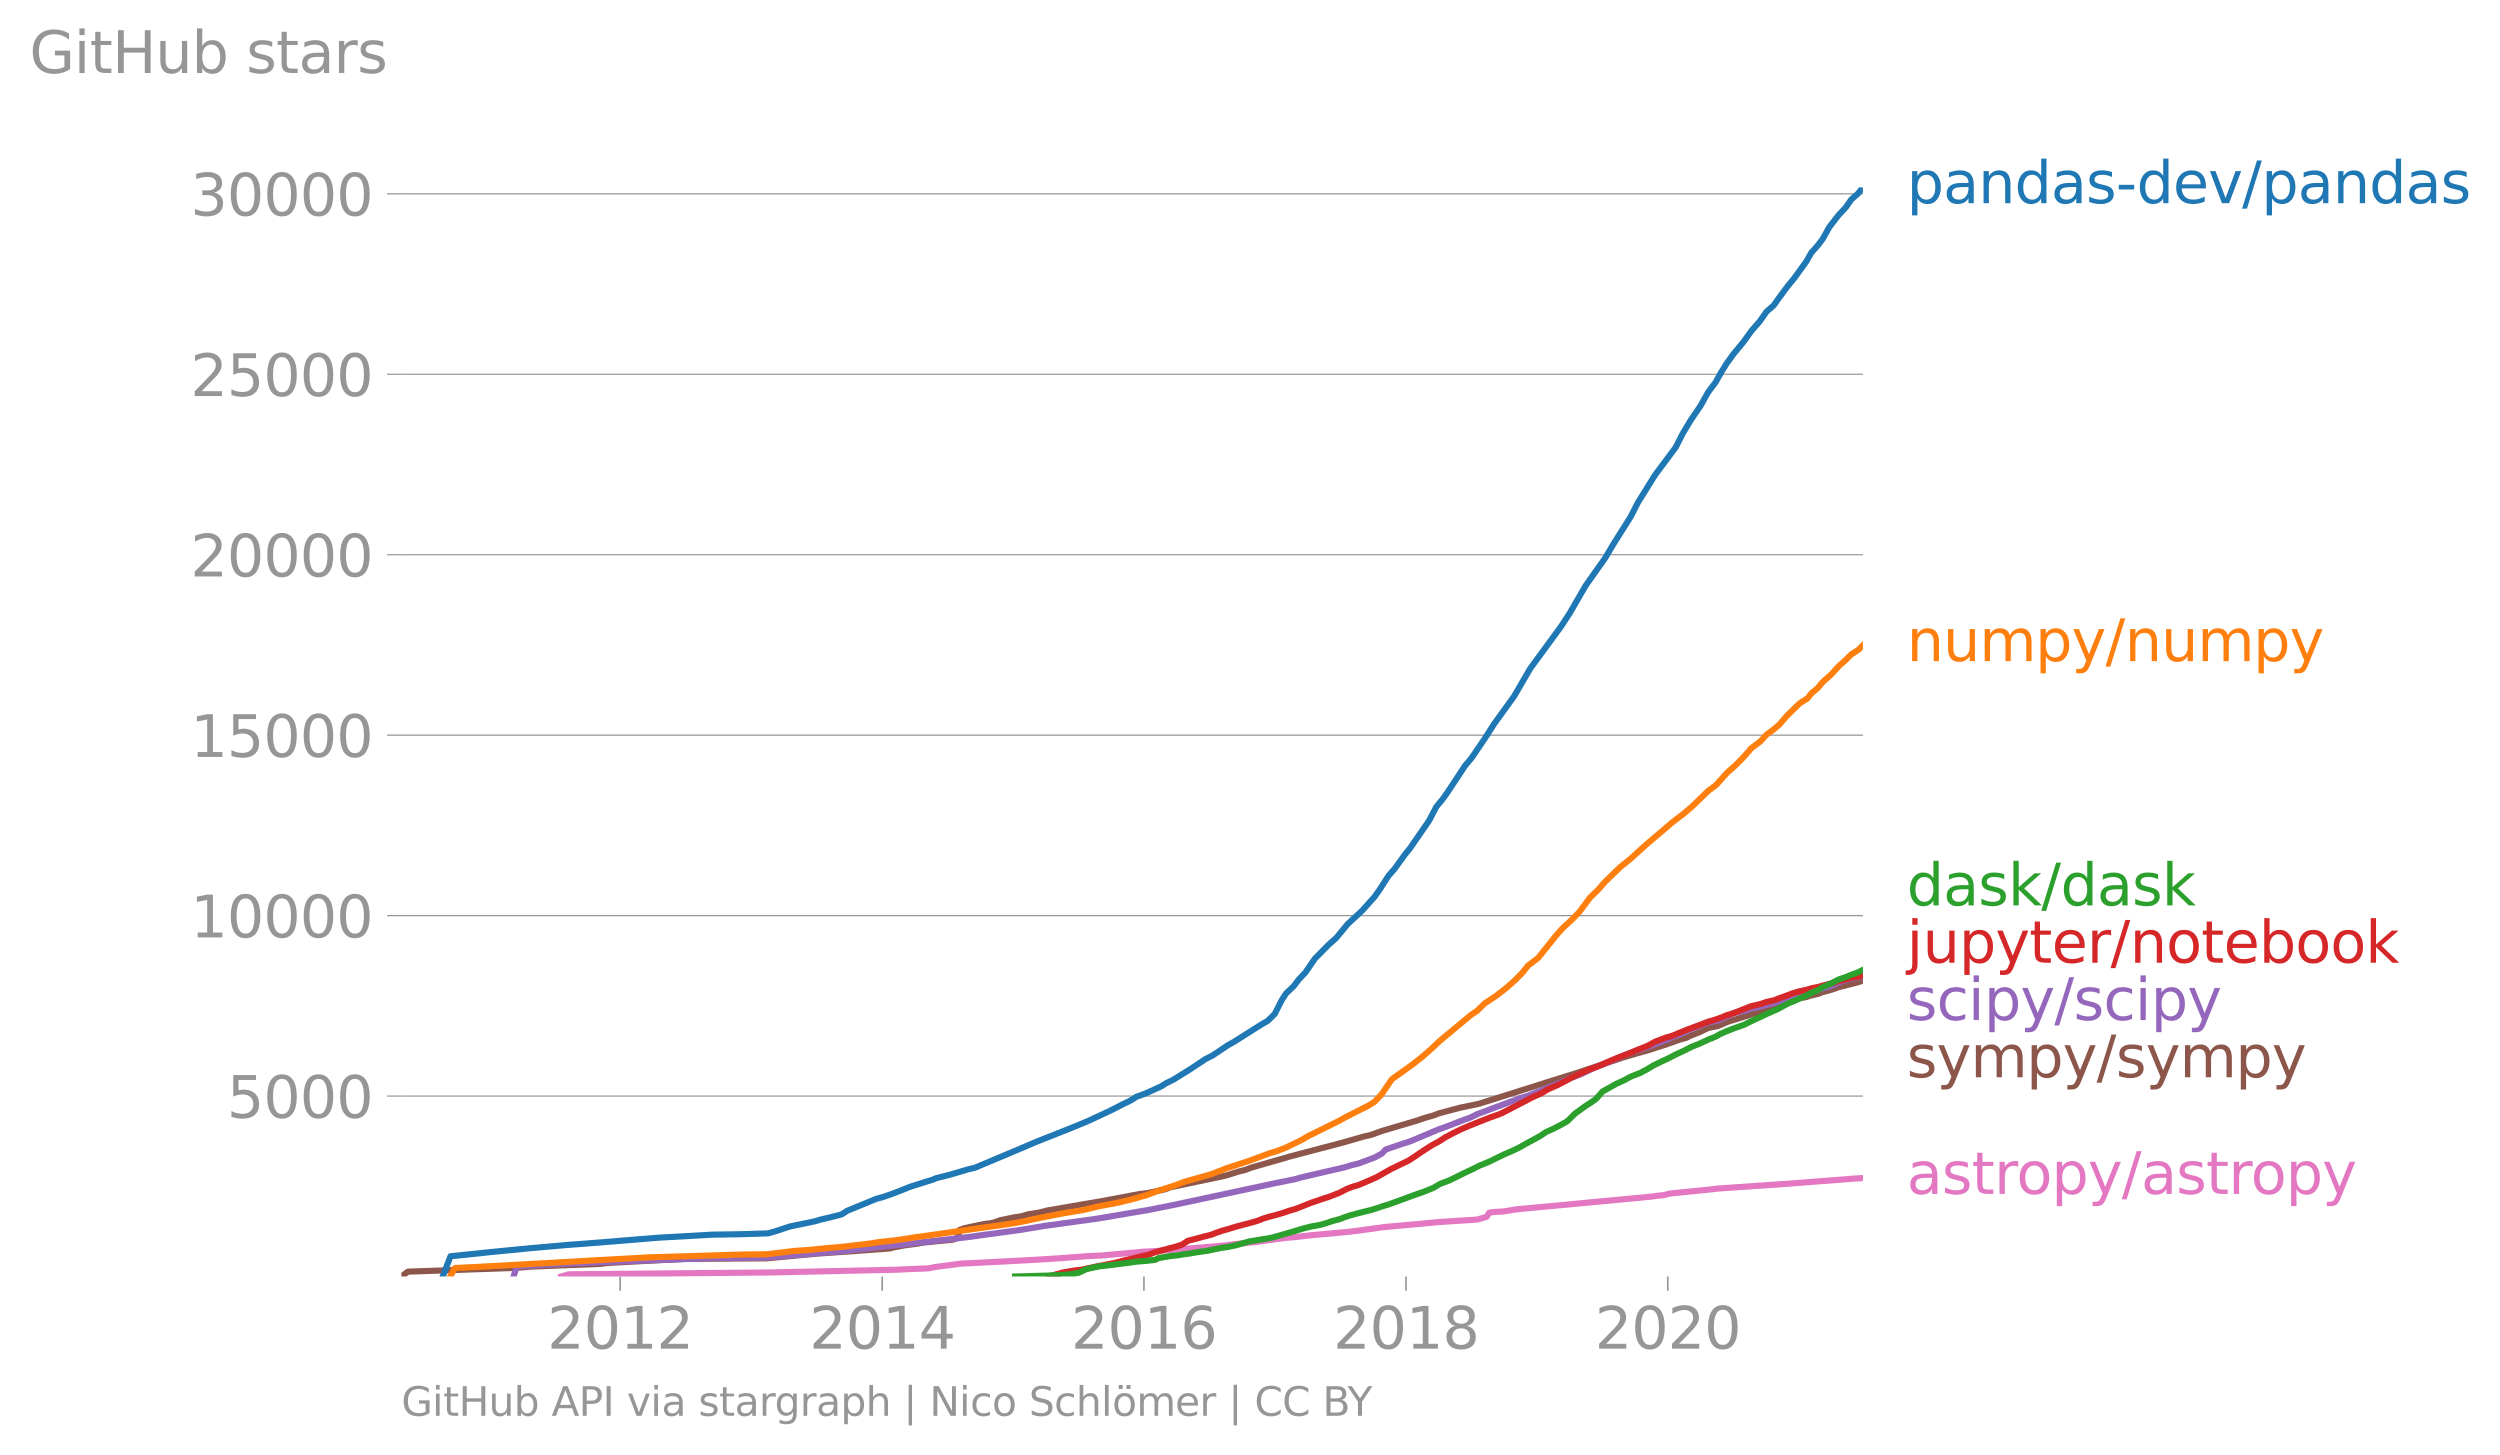 <svg height="473.919" viewBox="0 0 610.862 355.439" width="814.483" xmlns="http://www.w3.org/2000/svg" xmlns:xlink="http://www.w3.org/1999/xlink"><defs><style>*{stroke-linecap:butt;stroke-linejoin:round}</style></defs><g id="figure_1"><path d="M0 355.439h610.862V0H0z" style="fill:none" id="patch_1"/><g id="axes_1"><path d="M98.073 311.903h357.12V45.79H98.073z" style="fill:none" id="patch_2"/><path clip-path="url(#p4bbda2bdf3)" d="m137.163 311.903 1.743-.53 2.268-.026 47.384-.432 8.888-.203 21.493-.458 3.514-.168 4.392-.167 1.618-.327 6.307-.828 8.028-.406 8.119-.423 8.092-.494 6.634-.503 3.621-.167 9.918-.909 4.33-.247 6.432-.493 9.707-.83.935-.167 6.247-.661 7.272-.988 1.968-.167 4.443-.503 9.135-.83 2.71-.334 5.892-.82 9.215-.83 4.393-.414 6.487-.414 2.58-.168 2.318-.661.609-.997.859-.167 2.743-.168 2.936-.493 33.297-3.14 1.029-.167 1.782-.168 1.214-.326 1.112-.168 8.513-.837 2.487-.291 18.185-1.253 7.319-.582 5.712-.423 1.165-.123 2.789-.168h0" style="fill:none;stroke:#e377c2;stroke-linecap:square;stroke-width:1.5" id="line2d_1"/><g id="matplotlib.axis_1"><g id="xtick_1"><g id="line2d_2"><defs><path d="M0 0v3.5" id="m2895d38c2d" style="stroke:#969696;stroke-width:.4"/></defs><use style="fill:#969696;stroke:#969696;stroke-width:.4" x="151.525" xlink:href="#m2895d38c2d" y="311.903"/></g><g style="fill:#969696" transform="matrix(.14 0 0 -.14 133.71 329.54)" id="text_1"><defs><path d="M1228 531h2203V0H469v531q359 372 979 998 621 627 780 809 303 340 423 576 121 236 121 464 0 372-261 606-261 235-680 235-297 0-627-103-329-103-704-313v638q381 153 712 231 332 78 607 78 725 0 1156-363 431-362 431-968 0-288-108-546-107-257-392-607-78-91-497-524-418-433-1181-1211z" id="DejaVuSans-32" transform="scale(.016)"/><path d="M2034 4250q-487 0-733-480-245-479-245-1442 0-959 245-1439 246-480 733-480 491 0 736 480 246 480 246 1439 0 963-246 1442-245 480-736 480zm0 500q785 0 1199-621 414-620 414-1801 0-1178-414-1799Q2819-91 2034-91q-784 0-1198 620-414 621-414 1799 0 1181 414 1801 414 621 1198 621z" id="DejaVuSans-30" transform="scale(.016)"/><path d="M794 531h1031v3560L703 3866v575l1116 225h631V531h1031V0H794v531z" id="DejaVuSans-31" transform="scale(.016)"/></defs><use xlink:href="#DejaVuSans-32"/><use x="63.623" xlink:href="#DejaVuSans-30"/><use x="127.246" xlink:href="#DejaVuSans-31"/><use x="190.869" xlink:href="#DejaVuSans-32"/></g></g><g id="xtick_2"><use style="fill:#969696;stroke:#969696;stroke-width:.4" x="215.564" xlink:href="#m2895d38c2d" y="311.903" id="line2d_3"/><g style="fill:#969696" transform="matrix(.14 0 0 -.14 197.749 329.54)" id="text_2"><defs><path d="M2419 4116 825 1625h1594v2491zm-166 550h794V1625h666v-525h-666V0h-628v1100H313v609l1940 2957z" id="DejaVuSans-34" transform="scale(.016)"/></defs><use xlink:href="#DejaVuSans-32"/><use x="63.623" xlink:href="#DejaVuSans-30"/><use x="127.246" xlink:href="#DejaVuSans-31"/><use x="190.869" xlink:href="#DejaVuSans-34"/></g></g><g id="xtick_3"><use style="fill:#969696;stroke:#969696;stroke-width:.4" x="279.516" xlink:href="#m2895d38c2d" y="311.903" id="line2d_4"/><g style="fill:#969696" transform="matrix(.14 0 0 -.14 261.7 329.54)" id="text_3"><defs><path d="M2113 2584q-425 0-674-291-248-290-248-796 0-503 248-796 249-292 674-292t673 292q248 293 248 796 0 506-248 796-248 291-673 291zm1253 1979v-575q-238 112-480 171-242 60-480 60-625 0-955-422-329-422-376-1275 184 272 462 417 279 145 613 145 703 0 1111-427 408-426 408-1160 0-719-425-1154Q2819-91 2113-91q-810 0-1238 620-428 621-428 1799 0 1106 525 1764t1409 658q238 0 480-47t505-140z" id="DejaVuSans-36" transform="scale(.016)"/></defs><use xlink:href="#DejaVuSans-32"/><use x="63.623" xlink:href="#DejaVuSans-30"/><use x="127.246" xlink:href="#DejaVuSans-31"/><use x="190.869" xlink:href="#DejaVuSans-36"/></g></g><g id="xtick_4"><use style="fill:#969696;stroke:#969696;stroke-width:.4" x="343.555" xlink:href="#m2895d38c2d" y="311.903" id="line2d_5"/><g style="fill:#969696" transform="matrix(.14 0 0 -.14 325.74 329.54)" id="text_4"><defs><path d="M2034 2216q-450 0-708-241-257-241-257-662 0-422 257-663 258-241 708-241t709 242q260 243 260 662 0 421-258 662-257 241-711 241zm-631 268q-406 100-633 378-226 279-226 679 0 559 398 884 399 325 1092 325 697 0 1094-325t397-884q0-400-227-679-226-278-629-378 456-106 710-416 255-309 255-755 0-679-414-1042Q2806-91 2034-91q-771 0-1186 362-414 363-414 1042 0 446 256 755 257 310 713 416zm-231 997q0-362 226-565 227-203 636-203 407 0 636 203 230 203 230 565 0 363-230 566-229 203-636 203-409 0-636-203-226-203-226-566z" id="DejaVuSans-38" transform="scale(.016)"/></defs><use xlink:href="#DejaVuSans-32"/><use x="63.623" xlink:href="#DejaVuSans-30"/><use x="127.246" xlink:href="#DejaVuSans-31"/><use x="190.869" xlink:href="#DejaVuSans-38"/></g></g><g id="xtick_5"><use style="fill:#969696;stroke:#969696;stroke-width:.4" x="407.507" xlink:href="#m2895d38c2d" y="311.903" id="line2d_6"/><g style="fill:#969696" transform="matrix(.14 0 0 -.14 389.692 329.54)" id="text_5"><use xlink:href="#DejaVuSans-32"/><use x="63.623" xlink:href="#DejaVuSans-30"/><use x="127.246" xlink:href="#DejaVuSans-32"/><use x="190.869" xlink:href="#DejaVuSans-30"/></g></g></g><g id="matplotlib.axis_2"><g id="ytick_1"><path clip-path="url(#p4bbda2bdf3)" d="M98.073 267.82h357.12" style="fill:none;stroke:#969696;stroke-linecap:square;stroke-width:.3" id="line2d_7"/><g id="line2d_8"><defs><path d="M0 0h-3.5" id="mbc2d1c322f" style="stroke:#969696;stroke-width:.3"/></defs><use style="fill:#969696;stroke:#969696;stroke-width:.3" x="98.073" xlink:href="#mbc2d1c322f" y="267.82"/></g><g style="fill:#969696" transform="matrix(.14 0 0 -.14 55.443 273.139)" id="text_6"><defs><path d="M691 4666h2478v-532H1269V2991q137 47 274 70 138 23 276 23 781 0 1237-428 457-428 457-1159 0-753-469-1171Q2575-91 1722-91q-294 0-599 50Q819 9 494 109v635q281-153 581-228t634-75q541 0 856 284 316 284 316 772 0 487-316 771-315 285-856 285-253 0-505-56-251-56-513-175v2344z" id="DejaVuSans-35" transform="scale(.016)"/></defs><use xlink:href="#DejaVuSans-35"/><use x="63.623" xlink:href="#DejaVuSans-30"/><use x="127.246" xlink:href="#DejaVuSans-30"/><use x="190.869" xlink:href="#DejaVuSans-30"/></g></g><g id="ytick_2"><path clip-path="url(#p4bbda2bdf3)" d="M98.073 223.728h357.12" style="fill:none;stroke:#969696;stroke-linecap:square;stroke-width:.3" id="line2d_9"/><use style="fill:#969696;stroke:#969696;stroke-width:.3" x="98.073" xlink:href="#mbc2d1c322f" y="223.728" id="line2d_10"/><g style="fill:#969696" transform="matrix(.14 0 0 -.14 46.536 229.047)" id="text_7"><use xlink:href="#DejaVuSans-31"/><use x="63.623" xlink:href="#DejaVuSans-30"/><use x="127.246" xlink:href="#DejaVuSans-30"/><use x="190.869" xlink:href="#DejaVuSans-30"/><use x="254.492" xlink:href="#DejaVuSans-30"/></g></g><g id="ytick_3"><path clip-path="url(#p4bbda2bdf3)" d="M98.073 179.636h357.12" style="fill:none;stroke:#969696;stroke-linecap:square;stroke-width:.3" id="line2d_11"/><use style="fill:#969696;stroke:#969696;stroke-width:.3" x="98.073" xlink:href="#mbc2d1c322f" y="179.636" id="line2d_12"/><g style="fill:#969696" transform="matrix(.14 0 0 -.14 46.536 184.955)" id="text_8"><use xlink:href="#DejaVuSans-31"/><use x="63.623" xlink:href="#DejaVuSans-35"/><use x="127.246" xlink:href="#DejaVuSans-30"/><use x="190.869" xlink:href="#DejaVuSans-30"/><use x="254.492" xlink:href="#DejaVuSans-30"/></g></g><g id="ytick_4"><path clip-path="url(#p4bbda2bdf3)" d="M98.073 135.544h357.12" style="fill:none;stroke:#969696;stroke-linecap:square;stroke-width:.3" id="line2d_13"/><use style="fill:#969696;stroke:#969696;stroke-width:.3" x="98.073" xlink:href="#mbc2d1c322f" y="135.544" id="line2d_14"/><g style="fill:#969696" transform="matrix(.14 0 0 -.14 46.536 140.863)" id="text_9"><use xlink:href="#DejaVuSans-32"/><use x="63.623" xlink:href="#DejaVuSans-30"/><use x="127.246" xlink:href="#DejaVuSans-30"/><use x="190.869" xlink:href="#DejaVuSans-30"/><use x="254.492" xlink:href="#DejaVuSans-30"/></g></g><g id="ytick_5"><path clip-path="url(#p4bbda2bdf3)" d="M98.073 91.452h357.12" style="fill:none;stroke:#969696;stroke-linecap:square;stroke-width:.3" id="line2d_15"/><use style="fill:#969696;stroke:#969696;stroke-width:.3" x="98.073" xlink:href="#mbc2d1c322f" y="91.452" id="line2d_16"/><g style="fill:#969696" transform="matrix(.14 0 0 -.14 46.536 96.771)" id="text_10"><use xlink:href="#DejaVuSans-32"/><use x="63.623" xlink:href="#DejaVuSans-35"/><use x="127.246" xlink:href="#DejaVuSans-30"/><use x="190.869" xlink:href="#DejaVuSans-30"/><use x="254.492" xlink:href="#DejaVuSans-30"/></g></g><g id="ytick_6"><path clip-path="url(#p4bbda2bdf3)" d="M98.073 47.36h357.12" style="fill:none;stroke:#969696;stroke-linecap:square;stroke-width:.3" id="line2d_17"/><use style="fill:#969696;stroke:#969696;stroke-width:.3" x="98.073" xlink:href="#mbc2d1c322f" y="47.361" id="line2d_18"/><g style="fill:#969696" transform="matrix(.14 0 0 -.14 46.536 52.68)" id="text_11"><defs><path d="M2597 2516q453-97 707-404 255-306 255-756 0-690-475-1069Q2609-91 1734-91q-293 0-604 58T488 141v609q262-153 574-231 313-78 654-78 593 0 904 234t311 681q0 413-289 645-289 233-804 233h-544v519h569q465 0 712 186t247 536q0 359-255 551-254 193-729 193-260 0-557-57-297-56-653-174v562q360 100 674 150t592 50q719 0 1137-327 419-326 419-882 0-388-222-655t-631-370z" id="DejaVuSans-33" transform="scale(.016)"/></defs><use xlink:href="#DejaVuSans-33"/><use x="63.623" xlink:href="#DejaVuSans-30"/><use x="127.246" xlink:href="#DejaVuSans-30"/><use x="190.869" xlink:href="#DejaVuSans-30"/><use x="254.492" xlink:href="#DejaVuSans-30"/></g></g><g style="fill:#969696" transform="matrix(.14 0 0 -.14 7.2 17.838)" id="text_12"><defs><path d="M3809 666v1253H2778v519h1656V434q-365-259-806-392-440-133-940-133-1094 0-1712 639-617 640-617 1780 0 1144 617 1783 618 639 1712 639 456 0 867-113 411-112 758-331v-672q-350 297-744 447t-828 150q-857 0-1287-478-429-478-429-1425 0-944 429-1422 430-478 1287-478 334 0 596 58 263 58 472 180z" id="DejaVuSans-47" transform="scale(.016)"/><path d="M603 3500h575V0H603v3500zm0 1363h575v-729H603v729z" id="DejaVuSans-69" transform="scale(.016)"/><path d="M1172 4494v-994h1184v-447H1172V1153q0-428 117-550t477-122h590V0h-590q-666 0-919 248-253 249-253 905v1900H172v447h422v994h578z" id="DejaVuSans-74" transform="scale(.016)"/><path d="M628 4666h631V2753h2294v1913h631V0h-631v2222H1259V0H628v4666z" id="DejaVuSans-48" transform="scale(.016)"/><path d="M544 1381v2119h575V1403q0-497 193-746 194-248 582-248 465 0 735 297 271 297 271 810v1984h575V0h-575v538q-209-319-486-474-276-155-642-155-603 0-916 375-312 375-312 1097zm1447 2203z" id="DejaVuSans-75" transform="scale(.016)"/><path d="M3116 1747q0 634-261 995t-717 361q-457 0-718-361t-261-995q0-634 261-995t718-361q456 0 717 361t261 995zM1159 2969q182 312 458 463 277 152 661 152 638 0 1036-506 399-506 399-1331T3314 415Q2916-91 2278-91q-384 0-661 152-276 152-458 464V0H581v4863h578V2969z" id="DejaVuSans-62" transform="scale(.016)"/><path d="M2834 3397v-544q-243 125-506 187-262 63-544 63-428 0-642-131t-214-394q0-200 153-314t616-217l197-44q612-131 870-370t258-667q0-488-386-773Q2250-91 1575-91q-281 0-586 55T347 128v594q319-166 628-249 309-82 613-82 406 0 624 139 219 139 219 392 0 234-158 359-157 125-692 241l-200 47q-534 112-772 345-237 233-237 639 0 494 350 762 350 269 994 269 318 0 599-47 282-46 519-140z" id="DejaVuSans-73" transform="scale(.016)"/><path d="M2194 1759q-697 0-966-159t-269-544q0-306 202-486 202-179 548-179 479 0 768 339t289 901v128h-572zm1147 238V0h-575v531q-197-318-491-470T1556-91q-537 0-855 302-317 302-317 808 0 590 395 890 396 300 1180 300h807v57q0 397-261 614t-733 217q-300 0-585-72-284-72-546-216v532q315 122 612 182 297 61 578 61 760 0 1135-394 375-393 375-1193z" id="DejaVuSans-61" transform="scale(.016)"/><path d="M2631 2963q-97 56-211 82-114 27-251 27-488 0-749-317t-261-911V0H581v3500h578v-544q182 319 472 473 291 155 707 155 59 0 131-8 72-7 159-23l3-590z" id="DejaVuSans-72" transform="scale(.016)"/></defs><use xlink:href="#DejaVuSans-47"/><use x="77.49" xlink:href="#DejaVuSans-69"/><use x="105.273" xlink:href="#DejaVuSans-74"/><use x="144.482" xlink:href="#DejaVuSans-48"/><use x="219.678" xlink:href="#DejaVuSans-75"/><use x="283.057" xlink:href="#DejaVuSans-62"/><use x="346.533" xlink:href="#DejaVuSans-20"/><use x="378.32" xlink:href="#DejaVuSans-73"/><use x="430.42" xlink:href="#DejaVuSans-74"/><use x="469.629" xlink:href="#DejaVuSans-61"/><use x="530.908" xlink:href="#DejaVuSans-72"/><use x="572.021" xlink:href="#DejaVuSans-73"/></g></g><path clip-path="url(#p4bbda2bdf3)" d="m98.073 311.903 1.604-1.182 26.653-.943 3.436-.291 16.904-.662 1.842-.238 18.732-.987 20.107-.133 11.9-1.128 10.291-.706 8.01-.6.764-.238 2.58-.476 3.46-.467 1.2-.238 7.324-.715 1.154-.476.411-1.896 1.347-.467 4.553-.953 1.856-.238.877-.238 1.305-.476 3.503-.714 1.671-.238 1.584-.477 2.846-.467 1.872-.476 8.207-1.42 5.574-.952 8.779-1.658 1.982-.238 4.354-.944 1.241-.476 13.516-2.848 2.981-.944 1.893-.476 1.18-.476 9.891-2.849 12.61-3.315 4.962-1.429 1.99-.467 2.649-.953 8.02-2.372 2.88-.943 1.706-.476 1.218-.477 5.322-1.42 4.526-.943 21.085-6.65 3.041-.943 11.302-3.8 3.294-.953 3.301-.943 4.36-1.429 2.62-.943 1.723-.477.922-.476 2.437-.952 1.923-.953 2.437-.493 2.255-.988 9.548-2.99 2.141-.37 5.998-2.407 1.734-.362 1.13-.361 1.708-.397 1.032-.397 2.183-.6 1.736-.608 4.75-1.208 1.188-.415h0" style="fill:none;stroke:#8c564b;stroke-linecap:square;stroke-width:1.5" id="line2d_19"/><path clip-path="url(#p4bbda2bdf3)" d="m125.487 311.903.776-2.416 7.291-.485 15.485-.662 23.85-.908 14.519-.123 13.518-1.217 3.625-.238 7.021-.732 25.503-2.91 3.348-.485 3.637-.486 5.29-.723 5.813-.97 12.374-1.702 3.022-.485 2.767-.485 7.11-1.199 6.143-1.217 24.88-5.335 4.832-.97 1.71-.485 10.466-2.425 1.557-.485 1.974-.485 3.888-1.455 1.79-.97.895-.97 4.22-1.446 1.604-.485 6.915-2.91 2.645-.97 3.771-1.455 1.397-.485 1.993-.97 10.447-3.88 1.644-.486 6.048-2.425 4.478-1.94 2.555-.97 4.14-1.94 2.488-.97 4.508-1.94 5.515-1.94 2.6-.97 3.516-1.455 1.491-.485 1.71-.97 5.11-1.94 2.623-.573 3.689-1.737 2.52-.565 1.76-.564 2.164-.432 1.453-.432 1.762-.406 4.789-1.658 7.2-1.958 2.329-.714 2.834-1.208 1.763-.503 1.834-.282 1.085-.282h0" style="fill:none;stroke:#9467bd;stroke-linecap:square;stroke-width:1.5" id="line2d_20"/><g style="fill:#1f77b4" transform="matrix(.14 0 0 -.14 465.907 49.654)" id="text_13"><defs><path d="M1159 525v-1856H581v4831h578v-531q182 312 458 463 277 152 661 152 638 0 1036-506 399-506 399-1331T3314 415Q2916-91 2278-91q-384 0-661 152-276 152-458 464zm1957 1222q0 634-261 995t-717 361q-457 0-718-361t-261-995q0-634 261-995t718-361q456 0 717 361t261 995z" id="DejaVuSans-70" transform="scale(.016)"/><path d="M3513 2113V0h-575v2094q0 497-194 743-194 247-581 247-466 0-735-297-269-296-269-809V0H581v3500h578v-544q207 316 486 472 280 156 646 156 603 0 912-373 310-373 310-1098z" id="DejaVuSans-6e" transform="scale(.016)"/><path d="M2906 2969v1894h575V0h-575v525q-181-312-458-464-276-152-664-152-634 0-1033 506-398 507-398 1332t398 1331q399 506 1033 506 388 0 664-152 277-151 458-463zM947 1747q0-634 261-995t717-361q456 0 718 361 263 361 263 995t-263 995q-262 361-718 361t-717-361q-261-361-261-995z" id="DejaVuSans-64" transform="scale(.016)"/><path d="M313 2009h1684v-512H313v512z" id="DejaVuSans-2d" transform="scale(.016)"/><path d="M3597 1894v-281H953q38-594 358-905t892-311q331 0 642 81t618 244V178Q3153 47 2828-22t-659-69q-838 0-1327 487-489 488-489 1320 0 859 464 1363 464 505 1252 505 706 0 1117-455 411-454 411-1235zm-575 169q-6 471-264 752-258 282-683 282-481 0-770-272t-333-766l2050 4z" id="DejaVuSans-65" transform="scale(.016)"/><path d="M191 3500h609L1894 563l1094 2937h609L2284 0h-781L191 3500z" id="DejaVuSans-76" transform="scale(.016)"/><path d="M1625 4666h531L531-594H0l1625 5260z" id="DejaVuSans-2f" transform="scale(.016)"/></defs><use xlink:href="#DejaVuSans-70"/><use x="63.477" xlink:href="#DejaVuSans-61"/><use x="124.756" xlink:href="#DejaVuSans-6e"/><use x="188.135" xlink:href="#DejaVuSans-64"/><use x="251.611" xlink:href="#DejaVuSans-61"/><use x="312.891" xlink:href="#DejaVuSans-73"/><use x="364.99" xlink:href="#DejaVuSans-2d"/><use x="401.074" xlink:href="#DejaVuSans-64"/><use x="464.551" xlink:href="#DejaVuSans-65"/><use x="526.074" xlink:href="#DejaVuSans-76"/><use x="585.254" xlink:href="#DejaVuSans-2f"/><use x="618.945" xlink:href="#DejaVuSans-70"/><use x="682.422" xlink:href="#DejaVuSans-61"/><use x="743.701" xlink:href="#DejaVuSans-6e"/><use x="807.08" xlink:href="#DejaVuSans-64"/><use x="870.557" xlink:href="#DejaVuSans-61"/><use x="931.836" xlink:href="#DejaVuSans-73"/></g><g style="fill:#ff7f0e" transform="matrix(.14 0 0 -.14 465.907 161.542)" id="text_14"><defs><path d="M3328 2828q216 388 516 572t706 184q547 0 844-383 297-382 297-1088V0h-578v2094q0 503-179 746-178 244-543 244-447 0-707-297-259-296-259-809V0h-578v2094q0 506-178 748t-550 242q-441 0-701-298-259-298-259-808V0H581v3500h578v-544q197 322 472 475t653 153q382 0 649-194 267-193 395-562z" id="DejaVuSans-6d" transform="scale(.016)"/><path d="M2059-325q-243-625-475-815-231-191-618-191H506v481h338q237 0 368 113 132 112 291 531l103 262L191 3500h609L1894 763l1094 2737h609L2059-325z" id="DejaVuSans-79" transform="scale(.016)"/></defs><use xlink:href="#DejaVuSans-6e"/><use x="63.379" xlink:href="#DejaVuSans-75"/><use x="126.758" xlink:href="#DejaVuSans-6d"/><use x="224.17" xlink:href="#DejaVuSans-70"/><use x="287.646" xlink:href="#DejaVuSans-79"/><use x="346.826" xlink:href="#DejaVuSans-2f"/><use x="380.518" xlink:href="#DejaVuSans-6e"/><use x="443.896" xlink:href="#DejaVuSans-75"/><use x="507.275" xlink:href="#DejaVuSans-6d"/><use x="604.688" xlink:href="#DejaVuSans-70"/><use x="668.164" xlink:href="#DejaVuSans-79"/></g><g style="fill:#2ca02c" transform="matrix(.14 0 0 -.14 465.907 221.232)" id="text_15"><defs><path d="M581 4863h578V1991l1716 1509h734L1753 1863 3688 0h-750L1159 1709V0H581v4863z" id="DejaVuSans-6b" transform="scale(.016)"/></defs><use xlink:href="#DejaVuSans-64"/><use x="63.477" xlink:href="#DejaVuSans-61"/><use x="124.756" xlink:href="#DejaVuSans-73"/><use x="176.855" xlink:href="#DejaVuSans-6b"/><use x="234.766" xlink:href="#DejaVuSans-2f"/><use x="268.457" xlink:href="#DejaVuSans-64"/><use x="331.934" xlink:href="#DejaVuSans-61"/><use x="393.213" xlink:href="#DejaVuSans-73"/><use x="445.313" xlink:href="#DejaVuSans-6b"/></g><g style="fill:#d62728" transform="matrix(.14 0 0 -.14 465.907 235.232)" id="text_16"><defs><path d="M603 3500h575V-63q0-668-255-968-254-300-820-300h-219v487H38q328 0 446 152Q603-541 603-63v3563zm0 1363h575v-729H603v729z" id="DejaVuSans-6a" transform="scale(.016)"/><path d="M1959 3097q-462 0-731-361t-269-989q0-628 267-989 268-361 733-361 460 0 728 362 269 363 269 988 0 622-269 986-268 364-728 364zm0 487q750 0 1178-488 429-487 429-1349 0-859-429-1349Q2709-91 1959-91q-753 0-1180 489-426 490-426 1349 0 862 426 1349 427 488 1180 488z" id="DejaVuSans-6f" transform="scale(.016)"/></defs><use xlink:href="#DejaVuSans-6a"/><use x="27.783" xlink:href="#DejaVuSans-75"/><use x="91.162" xlink:href="#DejaVuSans-70"/><use x="154.639" xlink:href="#DejaVuSans-79"/><use x="213.818" xlink:href="#DejaVuSans-74"/><use x="253.027" xlink:href="#DejaVuSans-65"/><use x="314.551" xlink:href="#DejaVuSans-72"/><use x="355.664" xlink:href="#DejaVuSans-2f"/><use x="389.355" xlink:href="#DejaVuSans-6e"/><use x="452.734" xlink:href="#DejaVuSans-6f"/><use x="513.916" xlink:href="#DejaVuSans-74"/><use x="553.125" xlink:href="#DejaVuSans-65"/><use x="614.648" xlink:href="#DejaVuSans-62"/><use x="678.125" xlink:href="#DejaVuSans-6f"/><use x="739.307" xlink:href="#DejaVuSans-6f"/><use x="800.488" xlink:href="#DejaVuSans-6b"/></g><g style="fill:#9467bd" transform="matrix(.14 0 0 -.14 465.907 249.232)" id="text_17"><defs><path d="M3122 3366v-538q-244 135-489 202t-495 67q-560 0-870-355-309-354-309-995t309-996q310-354 870-354 250 0 495 67t489 202V134Q2881 22 2623-34q-257-57-548-57-791 0-1257 497-465 497-465 1341 0 856 470 1346 471 491 1290 491 265 0 518-55 253-54 491-163z" id="DejaVuSans-63" transform="scale(.016)"/></defs><use xlink:href="#DejaVuSans-73"/><use x="52.1" xlink:href="#DejaVuSans-63"/><use x="107.08" xlink:href="#DejaVuSans-69"/><use x="134.863" xlink:href="#DejaVuSans-70"/><use x="198.34" xlink:href="#DejaVuSans-79"/><use x="257.52" xlink:href="#DejaVuSans-2f"/><use x="291.211" xlink:href="#DejaVuSans-73"/><use x="343.311" xlink:href="#DejaVuSans-63"/><use x="398.291" xlink:href="#DejaVuSans-69"/><use x="426.074" xlink:href="#DejaVuSans-70"/><use x="489.551" xlink:href="#DejaVuSans-79"/></g><g style="fill:#8c564b" transform="matrix(.14 0 0 -.14 465.907 263.232)" id="text_18"><use xlink:href="#DejaVuSans-73"/><use x="52.1" xlink:href="#DejaVuSans-79"/><use x="111.279" xlink:href="#DejaVuSans-6d"/><use x="208.691" xlink:href="#DejaVuSans-70"/><use x="272.168" xlink:href="#DejaVuSans-79"/><use x="331.348" xlink:href="#DejaVuSans-2f"/><use x="365.039" xlink:href="#DejaVuSans-73"/><use x="417.139" xlink:href="#DejaVuSans-79"/><use x="476.318" xlink:href="#DejaVuSans-6d"/><use x="573.73" xlink:href="#DejaVuSans-70"/><use x="637.207" xlink:href="#DejaVuSans-79"/></g><g style="fill:#e377c2" transform="matrix(.14 0 0 -.14 465.907 291.727)" id="text_19"><use xlink:href="#DejaVuSans-61"/><use x="61.279" xlink:href="#DejaVuSans-73"/><use x="113.379" xlink:href="#DejaVuSans-74"/><use x="152.588" xlink:href="#DejaVuSans-72"/><use x="191.451" xlink:href="#DejaVuSans-6f"/><use x="252.633" xlink:href="#DejaVuSans-70"/><use x="316.109" xlink:href="#DejaVuSans-79"/><use x="375.289" xlink:href="#DejaVuSans-2f"/><use x="408.98" xlink:href="#DejaVuSans-61"/><use x="470.26" xlink:href="#DejaVuSans-73"/><use x="522.359" xlink:href="#DejaVuSans-74"/><use x="561.568" xlink:href="#DejaVuSans-72"/><use x="600.432" xlink:href="#DejaVuSans-6f"/><use x="661.613" xlink:href="#DejaVuSans-70"/><use x="725.09" xlink:href="#DejaVuSans-79"/></g><g style="fill:#969696" transform="matrix(.097 0 0 -.097 98.073 345.948)" id="text_20"><defs><path d="m2188 4044-857-2322h1716l-859 2322zm-357 622h716L4325 0h-656l-425 1197H1141L716 0H50l1781 4666z" id="DejaVuSans-41" transform="scale(.016)"/><path d="M1259 4147V2394h794q441 0 681 228 241 228 241 650 0 419-241 647-240 228-681 228h-794zm-631 519h1425q785 0 1186-355 402-355 402-1039 0-691-402-1044-401-353-1186-353h-794V0H628v4666z" id="DejaVuSans-50" transform="scale(.016)"/><path d="M628 4666h631V0H628v4666z" id="DejaVuSans-49" transform="scale(.016)"/><path d="M2906 1791q0 625-258 968-257 344-723 344-462 0-720-344-258-343-258-968 0-622 258-966t720-344q466 0 723 344 258 344 258 966zm575-1357q0-893-397-1329-396-436-1215-436-303 0-572 45t-522 139v559q253-137 500-202 247-66 503-66 566 0 847 295t281 892v285q-178-310-456-463T1784 0Q1141 0 747 490 353 981 353 1791q0 812 394 1302 394 491 1037 491 388 0 666-153t456-462v531h575V434z" id="DejaVuSans-67" transform="scale(.016)"/><path d="M3513 2113V0h-575v2094q0 497-194 743-194 247-581 247-466 0-735-297-269-296-269-809V0H581v4863h578V2956q207 316 486 472 280 156 646 156 603 0 912-373 310-373 310-1098z" id="DejaVuSans-68" transform="scale(.016)"/><path d="M1344 4891v-6400H813v6400h531z" id="DejaVuSans-7c" transform="scale(.016)"/><path d="M628 4666h850L3547 763v3903h612V0h-850L1241 3903V0H628v4666z" id="DejaVuSans-4e" transform="scale(.016)"/><path d="M3425 4513v-616q-359 172-678 256-319 85-616 85-515 0-795-200t-280-569q0-310 186-468 186-157 705-254l381-78q706-135 1042-474t336-907q0-679-455-1029Q2797-91 1919-91q-331 0-705 75-373 75-773 222v650q384-215 753-325 369-109 725-109 540 0 834 212 294 213 294 607 0 343-211 537t-692 291l-385 75q-706 140-1022 440-315 300-315 835 0 619 436 975t1201 356q329 0 669-60 341-59 697-177z" id="DejaVuSans-53" transform="scale(.016)"/><path d="M603 4863h575V0H603v4863z" id="DejaVuSans-6c" transform="scale(.016)"/><path d="M1959 3097q-462 0-731-361t-269-989q0-628 267-989 268-361 733-361 460 0 728 362 269 363 269 988 0 622-269 986-268 364-728 364zm0 487q750 0 1178-488 429-487 429-1349 0-859-429-1349Q2709-91 1959-91q-753 0-1180 489-426 490-426 1349 0 862 426 1349 427 488 1180 488zm295 1266h634v-631h-634v631zm-1222 0h634v-631h-634v631z" id="DejaVuSans-f6" transform="scale(.016)"/><path d="M4122 4306v-665q-319 297-680 443-361 147-767 147-800 0-1225-489t-425-1414q0-922 425-1411t1225-489q406 0 767 147t680 444V359q-331-225-702-338-370-112-782-112-1060 0-1670 648-609 649-609 1771 0 1125 609 1773 610 649 1670 649 418 0 788-111 371-111 696-333z" id="DejaVuSans-43" transform="scale(.016)"/><path d="M1259 2228V519h1013q509 0 754 211 246 211 246 645 0 438-246 645-245 208-754 208H1259zm0 1919V2741h935q462 0 688 173 227 174 227 530 0 353-227 528-226 175-688 175h-935zm-631 519h1613q722 0 1112-300 391-300 391-853 0-429-200-682t-588-315q466-100 724-418 258-317 258-792 0-625-425-966Q3088 0 2303 0H628v4666z" id="DejaVuSans-42" transform="scale(.016)"/><path d="M-13 4666h679l1293-1919 1285 1919h678L2272 2222V0h-634v2222L-13 4666z" id="DejaVuSans-59" transform="scale(.016)"/></defs><use xlink:href="#DejaVuSans-47"/><use x="77.49" xlink:href="#DejaVuSans-69"/><use x="105.273" xlink:href="#DejaVuSans-74"/><use x="144.482" xlink:href="#DejaVuSans-48"/><use x="219.678" xlink:href="#DejaVuSans-75"/><use x="283.057" xlink:href="#DejaVuSans-62"/><use x="346.533" xlink:href="#DejaVuSans-20"/><use x="378.32" xlink:href="#DejaVuSans-41"/><use x="446.729" xlink:href="#DejaVuSans-50"/><use x="507.031" xlink:href="#DejaVuSans-49"/><use x="536.523" xlink:href="#DejaVuSans-20"/><use x="568.311" xlink:href="#DejaVuSans-76"/><use x="627.49" xlink:href="#DejaVuSans-69"/><use x="655.273" xlink:href="#DejaVuSans-61"/><use x="716.553" xlink:href="#DejaVuSans-20"/><use x="748.34" xlink:href="#DejaVuSans-73"/><use x="800.439" xlink:href="#DejaVuSans-74"/><use x="839.648" xlink:href="#DejaVuSans-61"/><use x="900.928" xlink:href="#DejaVuSans-72"/><use x="940.291" xlink:href="#DejaVuSans-67"/><use x="1003.768" xlink:href="#DejaVuSans-72"/><use x="1044.881" xlink:href="#DejaVuSans-61"/><use x="1106.16" xlink:href="#DejaVuSans-70"/><use x="1169.637" xlink:href="#DejaVuSans-68"/><use x="1233.016" xlink:href="#DejaVuSans-20"/><use x="1264.803" xlink:href="#DejaVuSans-7c"/><use x="1298.494" xlink:href="#DejaVuSans-20"/><use x="1330.281" xlink:href="#DejaVuSans-4e"/><use x="1405.086" xlink:href="#DejaVuSans-69"/><use x="1432.869" xlink:href="#DejaVuSans-63"/><use x="1487.85" xlink:href="#DejaVuSans-6f"/><use x="1549.031" xlink:href="#DejaVuSans-20"/><use x="1580.818" xlink:href="#DejaVuSans-53"/><use x="1644.295" xlink:href="#DejaVuSans-63"/><use x="1699.275" xlink:href="#DejaVuSans-68"/><use x="1762.654" xlink:href="#DejaVuSans-6c"/><use x="1790.438" xlink:href="#DejaVuSans-f6"/><use x="1851.619" xlink:href="#DejaVuSans-6d"/><use x="1949.031" xlink:href="#DejaVuSans-65"/><use x="2010.555" xlink:href="#DejaVuSans-72"/><use x="2051.668" xlink:href="#DejaVuSans-20"/><use x="2083.455" xlink:href="#DejaVuSans-7c"/><use x="2117.146" xlink:href="#DejaVuSans-20"/><use x="2148.934" xlink:href="#DejaVuSans-43"/><use x="2218.758" xlink:href="#DejaVuSans-43"/><use x="2288.582" xlink:href="#DejaVuSans-20"/><use x="2320.369" xlink:href="#DejaVuSans-42"/><use x="2383.473" xlink:href="#DejaVuSans-59"/></g><path clip-path="url(#p4bbda2bdf3)" d="m256.31 311.903 1.603-.485 1.75-.485 1.334-.238 1.531-.247 1.942-.238 1.025-.247 2.31-.485 2.494-.485 2.363-.485 1.864-.494 2.083-.485 1.988-.485 2.13-.485 1.216-.485 1.708-.485 1.708-.485 1.92-.485 1.513-.494 1.524-.97 1.932-.485 1.777-.485 1.932-.485 1.231-.485 1.403-.485 1.76-.494 1.556-.485 1.8-.485 1.871-.485 1.701-.494 1.196-.485 1.565-.485 1.867-.485 1.67-.494 1.388-.485 1.668-.485 2.45-.97 1.23-.485 1.422-.485 1.408-.485 1.52-.493 2.544-.97 1.88-.97 1.248-.485 1.634-.485 2.326-.98 2.153-.97 1.705-.97 1.729-.97 2.019-.978 2.052-.97 1.55-.98 1.405-.97 1.472-.978 1.548-.97 1.786-.97 1.498-.97 1.836-.979 1.982-.97 2.278-.97 2.423-.97 2.504-.979 1.404-.485 1.258-.485 1.89-.97 1.86-.97 1.887-.979 1.813-.97 2.227-.979 1.589-.97 2.246-.978 1.89-.97 1.736-.97 2.166-.97 2.094-.98 1.439-.484 1.192-.485 2.132-.97 2.293-.97 2.592-.98 2.314-.97 2.388-.97 1.798-.97 2.529-.978 1.704-.485 1.148-.485 2.384-.979 2.591-.97 2.577-.979 1.798-.529 1.505-.529 1.207-.53 1.776-.528 2.097-.847 2.142-.846 2.229-.503 1.476-.511 1.863-.406 1.016-.415 2.297-.82 1.243-.493 1.751-.503 1.698-.353 1.115-.353 1.575-.317 1.155-.326 2.192-.556 1.761-.564 1.67-.415 1.377-.414 1.882-.247.966-.256" style="fill:none;stroke:#d62728;stroke-linecap:square;stroke-width:1.5" id="line2d_21"/><path clip-path="url(#p4bbda2bdf3)" d="m248.042 311.903 2.485-.053 1.436-.053 1.944-.053 2.189-.062 2.35-.114 2.091-.115 1.595-.22 1.4-.23 1.947-.908 2.013-.45 1.055-.22 2.195-.23 1.688-.22 1.77-.23 1.835-.228 1.515-.23 2.62-.22 2.092-.23.89-.45 2.627-.449 2.08-.23 1.36-.228 1.641-.22 1.24-.23 1.577-.22 1.546-.23 2.05-.45 1.254-.229 1.597-.23 2.066-.449 1.498-.45 1.569-.45 1.499-.229 1.304-.229 1.447-.22 1.244-.23 1.606-.45 1.554-.45 1.59-.458 1.493-.45 1.474-.45 1.806-.449 2.455-.458 1.52-.45 1.316-.459 1.73-.45 1.197-.458 1.32-.45 1.676-.45 1.744-.45 1.857-.458 1.424-.45 1.31-.45 1.499-.449 1.272-.459 2.478-.899 2.445-.908 2.6-.9 2.182-.908 1.496-.9 2.364-.908 1.863-.9 1.809-.908 1.934-.9 1.798-.907 2.236-.909 1.864-.908 1.853-.9 2.102-.908 1.847-.9 1.572-.908 1.686-.899 1.643-.908 1.322-.9 1.992-.908 1.745-.9 1.58-.908 1.813-1.808 2.491-1.807 1.402-.909 1.286-.908 1.585-1.808 1.615-.9 1.609-.907 1.946-.9 1.684-.908 2.306-.909 1.75-.908 1.455-.9 1.867-.908 1.917-.9 1.753-.907 1.95-.9 1.773-.908 2.249-.908 1.92-.909 1.737-.688 1.209-.687 1.574-.688 1.775-.688 2.49-.882 1.784-.89 1.832-.856 1.828-.855 1.43-.635 1.424-.635 2.32-1.279 1.569-.644 1.397-.643 1.628-.688 1.222-.697 1.644-.67 1.07-.67 2.128-.944 1.815-.952 1.698-.564 1.35-.565 1.67-.608 1.218-.618" style="fill:none;stroke:#2ca02c;stroke-linecap:square;stroke-width:1.5" id="line2d_22"/><path clip-path="url(#p4bbda2bdf3)" d="m109.996 311.903 1.203-2.081 4.93-.23 42.376-2.372 22.677-.679 6.183-.07 4.776-.582 1.919-.23 3.578-.238 4.5-.458 2.83-.23 7.91-.925 1.335-.238 5.895-.688 2.888-.468 24.404-3.474 2.511-.459 4.293-.934 6.006-1.156 4.312-.696 3.894-.926 4.886-.926 3.722-.926 3.241-.926 2.42-.926 4.345-1.402 2.444-.926 6.545-1.852 3.522-1.384 5.647-1.852 5.022-1.86 1.623-.468 2.39-.926 3.805-1.852 1.568-.926 7.526-3.712 1.65-.926 3.662-1.852 1.82-.926 1.536-.926 1.771-1.86 2.524-3.704 5.187-3.713 2.328-1.852 2.125-1.852 1.949-1.852 7.795-6.49 1.398-.926 1.909-1.852 2.793-1.852 2.388-1.851 2.102-1.852 1.853-1.861 1.492-1.852 2.438-1.852 4.454-5.564 1.67-1.852 2.029-1.852 1.816-1.86 2.789-3.704 1.918-1.852 1.625-1.86 3.804-3.704 2.328-1.852 4.098-3.713 6.56-5.564 2.46-1.852 2.154-1.852 3.82-3.712 1.973-1.473 2.627-2.954 1.707-1.482 2.277-2.266 1.982-2.275 2.196-1.65 1.504-1.648 1.63-1.2 1.432-1.199 2.093-2.407 2.992-2.884 1.875-1.2.944-1.199 1.603-1.366 1.13-1.376 2.17-1.94 1.76-1.949 1.633-1.446 1.434-1.446 1.728-1.111 1.135-1.112h0" style="fill:none;stroke:#ff7f0e;stroke-linecap:square;stroke-width:1.5" id="line2d_23"/><path clip-path="url(#p4bbda2bdf3)" d="m108.166 311.903 1.919-4.947 9.185-.953 4.256-.423 6.418-.626 8.442-.74 4.322-.318 18.291-1.482 12.98-.732 6.84-.105 6.854-.212 1.5-.423 3.876-1.27 6.144-1.27 1.361-.414 3.557-.847 1.566-.423 1.27-.847 7.197-2.954 1.58-.423 2.44-.847 4.281-1.684 3.991-1.27 1.414-.423.972-.415 3.402-.846 4.254-1.27 1.767-.423 11.003-4.63 3.963-1.693 8.535-3.378 4.074-1.684 5.455-2.54 3.304-1.684 1.759-.847 1.283-.846 2.28-.838 3.751-1.693 1.348-.847 1.727-.837 4.09-2.54 3.812-2.53 1.687-.847 3.763-2.522 1.524-.847 6.655-4.215 1.481-.847 1.734-1.693 1.71-3.377 1.092-1.685 1.8-1.693 1.281-1.684 1.61-1.693 2.308-3.378 3.326-3.377 1.896-1.684 2.774-3.369 3.634-3.377 3.012-3.378 1.189-1.693 2.17-3.377 1.482-1.685 2.43-3.377 1.365-1.693 4.656-6.746 1.758-3.378 1.41-1.684 1.224-1.693 4.464-6.755 1.444-1.684 3.442-5.071 2.158-3.377 4.874-6.747 3.923-6.754 7.427-10.133 2.215-3.377 3.898-6.746 4.777-6.755 1.997-3.377 4.264-6.755 1.716-3.378 4.19-6.746 5.047-6.755 1.715-3.377 2.035-3.378 2.303-3.377 1.89-3.377 1.784-2.364 1.326-2.363 1.46-2.363 1.729-2.364 2.288-2.76 1.991-2.769 2.034-2.328 1.635-2.337 1.774-1.552 1.085-1.56 2.308-3.114 1.613-1.966 2.983-4.11 1.211-2.151 1.463-1.632 1.273-1.64 1.645-2.954 2.287-2.954 1.751-1.878 1.306-1.879L454 47.29l1.194-1.5h0" style="fill:none;stroke:#1f77b4;stroke-linecap:square;stroke-width:1.5" id="line2d_24"/></g></g><defs><clipPath id="p4bbda2bdf3"><path d="M98.073 45.791h357.12v266.112H98.073z"/></clipPath></defs></svg>